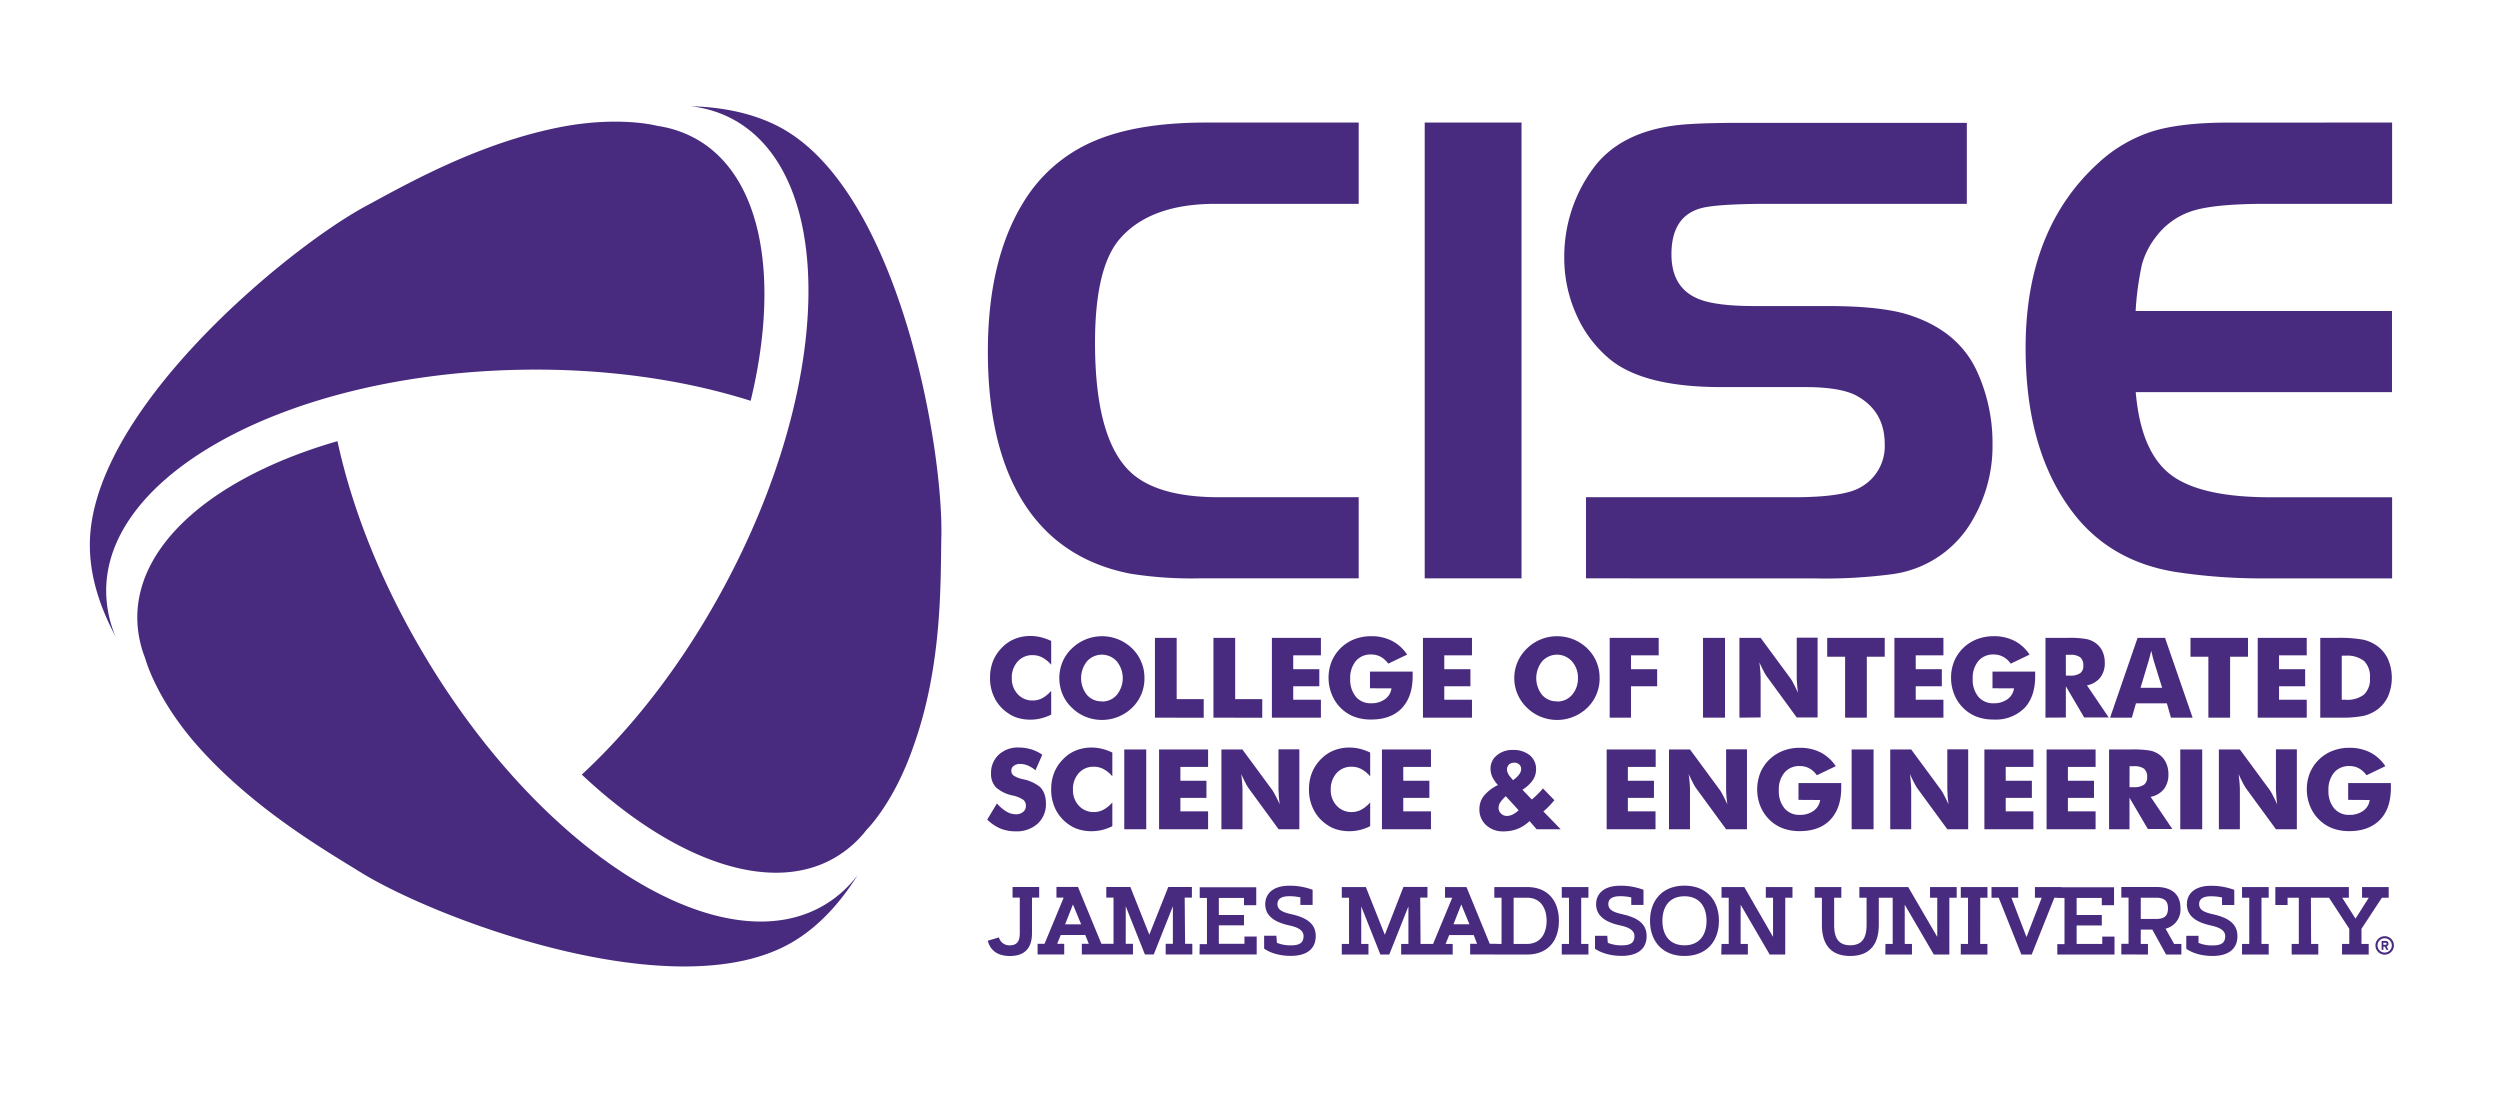 <svg id="_Layer_" data-name="&lt;Layer&gt;" xmlns="http://www.w3.org/2000/svg" viewBox="0 0 612 272"><defs><style>.cls-1{fill:#482b7e;}</style></defs><title>Artboard 11</title><path class="cls-1" d="M257.33,156.91v5.82a7.77,7.77,0,0,0-2.18-1.78,4.92,4.92,0,0,0-2.32-.57,4.76,4.76,0,0,0-3.72,1.57,5.81,5.81,0,0,0-1.42,4.08,5.5,5.5,0,0,0,1.45,3.9,4.82,4.82,0,0,0,3.69,1.55,4.92,4.92,0,0,0,2.32-.57,7.87,7.87,0,0,0,2.18-1.8v5.83a12.33,12.33,0,0,1-2.51.92,10.45,10.45,0,0,1-2.54.31,10.64,10.64,0,0,1-2.95-.38,8,8,0,0,1-2.49-1.16,9.65,9.65,0,0,1-3.33-3.69,10.72,10.72,0,0,1-1.15-5,11.06,11.06,0,0,1,.72-4.08,10.07,10.07,0,0,1,2.2-3.32,8.9,8.9,0,0,1,3.13-2.13,10,10,0,0,1,3.87-.72,11,11,0,0,1,2.54.31A13,13,0,0,1,257.33,156.91Z"/><path class="cls-1" d="M280.16,166a9.9,9.9,0,0,1-3,7.24,10.65,10.65,0,0,1-11.41,2.22,10.25,10.25,0,0,1-3.36-2.22,9.62,9.62,0,0,1-2.29-3.31,10.34,10.34,0,0,1,0-7.88,9.68,9.68,0,0,1,2.29-3.3,10.58,10.58,0,0,1,14.77,0,10,10,0,0,1,3,7.25Zm-10.43,5.73a4.68,4.68,0,0,0,3.66-1.62,6.5,6.5,0,0,0,0-8.21,4.89,4.89,0,0,0-7.3,0,6.59,6.59,0,0,0,0,8.22A4.68,4.68,0,0,0,269.73,171.69Z"/><path class="cls-1" d="M282.73,175.68V156.15h5.32v15h6.62v4.56Z"/><path class="cls-1" d="M297.05,175.68V156.15h5.32v15H309v4.56Z"/><path class="cls-1" d="M311.36,175.68V156.15h12v4.28h-6.78v3.39h6.39V168h-6.39v3.3h6.78v4.38Z"/><path class="cls-1" d="M335.37,168.49V164.4h10.45c0,.13,0,.27,0,.44s0,.39,0,.7q0,5-2.66,7.83c-1.77,1.84-4.27,2.77-7.49,2.77a11.56,11.56,0,0,1-4.22-.71,9.55,9.55,0,0,1-3.3-2.18,9.91,9.91,0,0,1-2.15-3.31,10.75,10.75,0,0,1-.77-4,10.54,10.54,0,0,1,.75-4,9.93,9.93,0,0,1,5.58-5.46,11.32,11.32,0,0,1,4.11-.74,11,11,0,0,1,5.08,1.14,9.77,9.77,0,0,1,3.71,3.37l-4.61,2.21a5.72,5.72,0,0,0-1.86-1.68,4.88,4.88,0,0,0-2.32-.56,4.68,4.68,0,0,0-3.76,1.6,6.46,6.46,0,0,0-1.38,4.35,6.56,6.56,0,0,0,1.38,4.39,4.68,4.68,0,0,0,3.76,1.6,5.57,5.57,0,0,0,3.38-1,3.85,3.85,0,0,0,1.58-2.65Z"/><path class="cls-1" d="M348.34,175.68V156.15h12v4.28h-6.78v3.39h6.4V168h-6.4v3.3h6.78v4.38Z"/><path class="cls-1" d="M391.59,166a9.94,9.94,0,0,1-3,7.24,10.61,10.61,0,0,1-3.42,2.22,10.42,10.42,0,0,1-4,.78,10.53,10.53,0,0,1-4-.78,10.19,10.19,0,0,1-3.37-2.22,10,10,0,0,1,0-14.49,10.47,10.47,0,0,1,7.38-3,10.56,10.56,0,0,1,7.4,3,9.9,9.9,0,0,1,3,7.25Zm-10.42,5.73a4.7,4.7,0,0,0,3.66-1.62,6,6,0,0,0,1.45-4.11,5.91,5.91,0,0,0-1.47-4.1,4.89,4.89,0,0,0-7.3,0,6.6,6.6,0,0,0,0,8.22A4.71,4.71,0,0,0,381.17,171.69Z"/><path class="cls-1" d="M394.05,175.68V156.15h12v4.28h-6.78v3.39h6.4V168h-6.4v7.68Z"/><path class="cls-1" d="M416.9,175.68V156.15h5.38v19.53Z"/><path class="cls-1" d="M425.81,175.68V156.15H431l7.37,10a10.51,10.51,0,0,1,.7,1.23c.33.62.68,1.35,1.08,2.21-.11-.81-.18-1.53-.23-2.16s-.08-1.2-.08-1.69v-9.64h5.11v19.53h-5.11l-7.37-10.09a10.31,10.31,0,0,1-.72-1.23c-.33-.62-.68-1.34-1.06-2.18.11.82.19,1.54.23,2.17s.08,1.19.08,1.68v9.65Z"/><path class="cls-1" d="M451.68,175.68V160.77H447.3v-4.62h14.08v4.62H457v14.91Z"/><path class="cls-1" d="M463.75,175.68V156.15h12v4.28h-6.78v3.39h6.39V168h-6.39v3.3h6.78v4.38Z"/><path class="cls-1" d="M487.76,168.49V164.4h10.45c0,.13,0,.27,0,.44s0,.39,0,.7c0,3.36-.88,6-2.67,7.83a9.89,9.89,0,0,1-7.48,2.77,11.52,11.52,0,0,1-4.22-.71,9.45,9.45,0,0,1-3.3-2.18,9.79,9.79,0,0,1-2.16-3.31,10.74,10.74,0,0,1-.76-4,10.54,10.54,0,0,1,.74-4,9.89,9.89,0,0,1,5.6-5.46,11.27,11.27,0,0,1,4.1-.74,11,11,0,0,1,5.08,1.14,9.82,9.82,0,0,1,3.7,3.37l-4.61,2.21a5.43,5.43,0,0,0-1.86-1.68,4.81,4.81,0,0,0-2.31-.56,4.69,4.69,0,0,0-3.76,1.6,6.41,6.41,0,0,0-1.38,4.35,6.51,6.51,0,0,0,1.38,4.39,4.69,4.69,0,0,0,3.76,1.6,5.55,5.55,0,0,0,3.38-1,3.81,3.81,0,0,0,1.58-2.65Z"/><path class="cls-1" d="M500.73,175.68V156.15h5.56a22.17,22.17,0,0,1,4.55.31,5.91,5.91,0,0,1,2.23,1,5.33,5.33,0,0,1,1.62,2,6.6,6.6,0,0,1,.56,2.73,5.81,5.81,0,0,1-1.11,3.69,5.42,5.42,0,0,1-3.25,1.89l5.32,7.87h-6L505.72,168v7.65Zm5-10.29h1a4.16,4.16,0,0,0,2.51-.6A2.11,2.11,0,0,0,510,163a2.58,2.58,0,0,0-.74-2.08,3.85,3.85,0,0,0-2.49-.62h-1.06Z"/><path class="cls-1" d="M516.55,175.68l6.73-19.53H530l6.75,19.53h-5.3l-1-3.5h-7.57l-1,3.5Zm7.45-7.3h5.29l-2-6.44c-.06-.19-.15-.51-.26-.94s-.24-1-.4-1.69c-.12.49-.24.94-.35,1.38s-.22.85-.34,1.25Z"/><path class="cls-1" d="M540.61,175.68V160.77h-4.38v-4.62h14.08v4.62h-4.38v14.91Z"/><path class="cls-1" d="M552.69,175.68V156.15h12v4.28h-6.78v3.39h6.39V168h-6.39v3.3h6.78v4.38Z"/><path class="cls-1" d="M568,175.68V156.15H572a33.59,33.59,0,0,1,6.44.43,9.33,9.33,0,0,1,3.31,1.42,8.27,8.27,0,0,1,2.81,3.32,11.55,11.55,0,0,1,0,9.22,8.31,8.31,0,0,1-2.81,3.31,9.24,9.24,0,0,1-3.23,1.41,27.32,27.32,0,0,1-5.63.42H568Zm5.26-4.38h.9a6.73,6.73,0,0,0,4.57-1.28,5.22,5.22,0,0,0,1.43-4.09,5.29,5.29,0,0,0-1.43-4.11,6.67,6.67,0,0,0-4.57-1.31h-.9Z"/><path class="cls-1" d="M244.05,196.68a9.73,9.73,0,0,0,2.34,2,4.61,4.61,0,0,0,2.3.66,2.63,2.63,0,0,0,1.75-.57,1.83,1.83,0,0,0,.7-1.45,1.87,1.87,0,0,0-.6-1.5,7.31,7.31,0,0,0-2.68-1.09,8.75,8.75,0,0,1-4.06-2,4.71,4.71,0,0,1-1.19-3.4,6,6,0,0,1,1.87-4.57,6.84,6.84,0,0,1,4.87-1.77,10.68,10.68,0,0,1,3.06.44,9.89,9.89,0,0,1,2.74,1.32l-1.67,3.82a7.25,7.25,0,0,0-1.87-1.17,5.05,5.05,0,0,0-1.87-.39,2.49,2.49,0,0,0-1.56.46,1.41,1.41,0,0,0-.61,1.18,1.46,1.46,0,0,0,.53,1.18,5.83,5.83,0,0,0,2,.84l.24.07a9.71,9.71,0,0,1,4.28,1.93,4.79,4.79,0,0,1,1.06,1.72,6.64,6.64,0,0,1,.36,2.23,6.48,6.48,0,0,1-2,5,7.66,7.66,0,0,1-5.44,1.89,9.65,9.65,0,0,1-3.71-.69,10.67,10.67,0,0,1-3.22-2.18Z"/><path class="cls-1" d="M272.3,184.23v5.82a7.52,7.52,0,0,0-2.18-1.79,4.92,4.92,0,0,0-2.33-.56,4.73,4.73,0,0,0-3.71,1.56,5.82,5.82,0,0,0-1.42,4.09,5.47,5.47,0,0,0,1.45,3.89,4.82,4.82,0,0,0,3.68,1.55,4.93,4.93,0,0,0,2.33-.57,7.68,7.68,0,0,0,2.18-1.79v5.82a12.24,12.24,0,0,1-2.52.93,11.36,11.36,0,0,1-2.53.3,10.59,10.59,0,0,1-2.95-.38,8.25,8.25,0,0,1-2.5-1.15,9.91,9.91,0,0,1-3.33-3.7,10.81,10.81,0,0,1-1.14-5,11,11,0,0,1,.72-4.07,10,10,0,0,1,2.2-3.33,8.91,8.91,0,0,1,3.12-2.13,10.27,10.27,0,0,1,3.88-.72,10.81,10.81,0,0,1,2.53.31A12.85,12.85,0,0,1,272.3,184.23Z"/><path class="cls-1" d="M275.22,203V183.47h5.38V203Z"/><path class="cls-1" d="M283.74,203V183.47h12v4.27h-6.78v3.39h6.38v4.19h-6.38v3.3h6.78V203Z"/><path class="cls-1" d="M299,203V183.47h5.13l7.37,10a13.61,13.61,0,0,1,.7,1.23c.33.61.69,1.36,1.08,2.21q-.17-1.22-.24-2.16c0-.64-.07-1.2-.07-1.68v-9.64h5.11V203H313l-7.37-10.08a11,11,0,0,1-.72-1.24c-.32-.62-.68-1.35-1.06-2.18.11.82.18,1.54.23,2.17s.08,1.2.08,1.69V203Z"/><path class="cls-1" d="M335.42,184.23v5.82a7.79,7.79,0,0,0-2.18-1.79,5,5,0,0,0-2.33-.56,4.77,4.77,0,0,0-3.72,1.56,5.87,5.87,0,0,0-1.42,4.09,5.47,5.47,0,0,0,1.45,3.89,4.84,4.84,0,0,0,3.69,1.55,5,5,0,0,0,2.33-.57,8,8,0,0,0,2.18-1.79v5.82a12.68,12.68,0,0,1-2.52.93,11.52,11.52,0,0,1-2.54.3,10.59,10.59,0,0,1-2.95-.38,8,8,0,0,1-2.48-1.15,9.77,9.77,0,0,1-3.34-3.7,10.69,10.69,0,0,1-1.15-5,11,11,0,0,1,.72-4.07,10,10,0,0,1,2.2-3.33,9,9,0,0,1,3.13-2.13,10.18,10.18,0,0,1,3.87-.72,11,11,0,0,1,2.54.31A13.34,13.34,0,0,1,335.42,184.23Z"/><path class="cls-1" d="M338.3,203V183.47h12v4.27h-6.78v3.39h6.39v4.19h-6.39v3.3h6.78V203Z"/><path class="cls-1" d="M376.16,203l-1.72-2a9.21,9.21,0,0,1-2.94,1.91,9.5,9.5,0,0,1-3.45.61,6,6,0,0,1-4.24-1.52,5.1,5.1,0,0,1-1.65-3.93,5.2,5.2,0,0,1,1.08-3.24,10.32,10.32,0,0,1,3.45-2.65,8.57,8.57,0,0,1-1.37-2,4.89,4.89,0,0,1-.44-2,4.1,4.1,0,0,1,1.54-3.27,5.75,5.75,0,0,1,3.87-1.32,6.37,6.37,0,0,1,4.2,1.29,4.35,4.35,0,0,1,1.54,3.51,4.67,4.67,0,0,1-.84,2.64,8.26,8.26,0,0,1-2.5,2.29l2.3,2.4c.45-.38.91-.79,1.36-1.24s.91-.93,1.37-1.47l2.79,2.87c-.46.56-.91,1.07-1.35,1.52a15.26,15.26,0,0,1-1.34,1.24l4.25,4.37Zm-4.39-4.64-3.15-3.45a8.08,8.08,0,0,0-1.34,1.49,2.54,2.54,0,0,0-.43,1.33,1.89,1.89,0,0,0,.6,1.43,2,2,0,0,0,1.48.58,3.06,3.06,0,0,0,1.35-.34A6.24,6.24,0,0,0,371.77,198.35ZM370.4,191l.63-.52a4.72,4.72,0,0,0,1-1.11,2.05,2.05,0,0,0,.35-1.08,1.48,1.48,0,0,0-.46-1.14,1.64,1.64,0,0,0-1.21-.44,1.81,1.81,0,0,0-1.32.46,1.64,1.64,0,0,0-.48,1.26,2.26,2.26,0,0,0,.2.8,3.13,3.13,0,0,0,.51.83Z"/><path class="cls-1" d="M393.31,203V183.47h12v4.27H398.5v3.39h6.39v4.19H398.5v3.3h6.77V203Z"/><path class="cls-1" d="M408.57,203V183.47h5.14l7.37,10a13.61,13.61,0,0,1,.7,1.23c.33.61.68,1.36,1.08,2.21q-.17-1.22-.24-2.16c-.05-.64-.07-1.2-.07-1.68v-9.64h5.11V203h-5.11l-7.37-10.08a11,11,0,0,1-.72-1.24c-.32-.62-.68-1.35-1.07-2.18.12.82.19,1.54.24,2.17s.08,1.2.08,1.69V203Z"/><path class="cls-1" d="M440.27,195.81V191.7h10.46a3.24,3.24,0,0,1,0,.45c0,.15,0,.39,0,.7q0,5-2.66,7.82c-1.77,1.86-4.28,2.79-7.49,2.79a11.56,11.56,0,0,1-4.22-.72,9.43,9.43,0,0,1-3.3-2.17,9.93,9.93,0,0,1-2.16-3.32,11.12,11.12,0,0,1,0-8,10,10,0,0,1,2.23-3.31,10.15,10.15,0,0,1,3.37-2.15,11.26,11.26,0,0,1,4.1-.73,11.08,11.08,0,0,1,5.08,1.13,9.93,9.93,0,0,1,3.71,3.37l-4.62,2.22a5.63,5.63,0,0,0-1.85-1.69,4.85,4.85,0,0,0-2.32-.56,4.7,4.7,0,0,0-3.76,1.6,6.42,6.42,0,0,0-1.38,4.36,6.5,6.5,0,0,0,1.38,4.38,4.67,4.67,0,0,0,3.76,1.61,5.57,5.57,0,0,0,3.38-1,3.86,3.86,0,0,0,1.59-2.64Z"/><path class="cls-1" d="M453.28,203V183.47h5.37V203Z"/><path class="cls-1" d="M462.73,203V183.47h5.13l7.37,10a13.61,13.61,0,0,1,.7,1.23c.32.61.69,1.36,1.08,2.21q-.17-1.22-.24-2.16c0-.64-.07-1.2-.07-1.68v-9.64h5.11V203H476.7l-7.38-10.08a13.55,13.55,0,0,1-.71-1.24c-.32-.62-.68-1.35-1.06-2.18.11.82.19,1.54.23,2.17s.08,1.2.08,1.69V203Z"/><path class="cls-1" d="M485.78,203V183.47h12v4.27H491v3.39h6.4v4.19H491v3.3h6.77V203Z"/><path class="cls-1" d="M501,203V183.47h12v4.27h-6.78v3.39h6.39v4.19h-6.39v3.3H513V203Z"/><path class="cls-1" d="M516.3,203V183.47h5.56a23.49,23.49,0,0,1,4.56.29,5.87,5.87,0,0,1,2.22,1,5.15,5.15,0,0,1,1.62,2,6.48,6.48,0,0,1,.57,2.73,5.8,5.8,0,0,1-1.12,3.7,5.46,5.46,0,0,1-3.24,1.88l5.32,7.87h-6l-4.49-7.65V203Zm5-10.3h1a4.3,4.3,0,0,0,2.52-.58,2.14,2.14,0,0,0,.8-1.84,2.6,2.6,0,0,0-.74-2.09,4,4,0,0,0-2.49-.62h-1.07Z"/><path class="cls-1" d="M533.73,203V183.47h5.37V203Z"/><path class="cls-1" d="M543.18,203V183.47h5.14l7.37,10a12,12,0,0,1,.69,1.23c.33.61.69,1.36,1.08,2.21-.11-.81-.19-1.53-.22-2.16s-.09-1.2-.09-1.68v-9.64h5.12V203h-5.12l-7.37-10.08a12.92,12.92,0,0,1-.72-1.24c-.32-.62-.67-1.35-1.06-2.18.12.82.19,1.54.24,2.17s.08,1.2.08,1.69V203Z"/><path class="cls-1" d="M574.83,195.81V191.7h10.46c0,.14,0,.29,0,.45v.7c0,3.36-.88,6-2.66,7.82s-4.27,2.79-7.49,2.79a11.47,11.47,0,0,1-4.21-.72,9.34,9.34,0,0,1-3.3-2.17,9.78,9.78,0,0,1-2.16-3.32,10.71,10.71,0,0,1-.76-4,10.5,10.5,0,0,1,.74-4,9.73,9.73,0,0,1,2.23-3.31,9.91,9.91,0,0,1,3.36-2.15,11.26,11.26,0,0,1,4.1-.73,11,11,0,0,1,5.08,1.13,10,10,0,0,1,3.72,3.37l-4.62,2.22a5.66,5.66,0,0,0-1.86-1.69,4.82,4.82,0,0,0-2.32-.56,4.72,4.72,0,0,0-3.76,1.6,6.47,6.47,0,0,0-1.37,4.36,6.55,6.55,0,0,0,1.37,4.38,4.7,4.7,0,0,0,3.76,1.61,5.55,5.55,0,0,0,3.38-1,3.74,3.74,0,0,0,1.58-2.64Z"/><path class="cls-1" d="M212.17,203.1a27.07,27.07,0,0,1-7.75,6.83c-16,9.34-39.86.51-62-20.31,12.52-11.57,24.55-27,34.47-45.3,27-49.68,28.14-101.22,2.54-115.12A28.65,28.65,0,0,0,169.06,26c8.09.23,15.65,1.78,22.09,5.27,28.82,15.67,39.78,77.93,39.29,100.07-.23,10.83.35,31.4-6.86,51.44C218.81,196.61,212.17,203.1,212.17,203.1Z"/><path class="cls-1" d="M161,30.83a27.39,27.39,0,0,1,9.76,3.38c16,9.32,20.14,34.42,13,63.91-16.25-5.16-35.62-8-56.41-7.6C70.8,91.58,25.41,116,26,145.16a28.57,28.57,0,0,0,2.29,10.65C24.48,148.67,22.1,141.32,22,134c-.63-32.79,48.11-73.06,67.59-83.57,9.53-5.12,27.54-15.5,48.11-19.42C152,28.35,161,30.83,161,30.83Z"/><path class="cls-1" d="M35.54,161.13A27.2,27.2,0,0,1,33.61,151c.12-18.54,19.85-34.61,49-43,3.6,16.67,10.78,34.9,21.46,52.73,29,48.52,72.83,75.72,97.83,60.76a28.3,28.3,0,0,0,8.08-7.31c-4.28,6.84-9.5,12.58-15.8,16.33-28.13,16.84-87.29-5.41-106.09-17.09-9.22-5.7-27.16-16.15-40.8-32.07C37.85,170.18,35.54,161.13,35.54,161.13Z"/><path class="cls-1" d="M332.61,121.72v19.86H293.72a95.53,95.53,0,0,1-17-1.14q-20.5-4-29.17-23-5.72-12.66-5.72-31.37,0-22.47,8.74-36.61A37.18,37.18,0,0,1,267.45,34.7Q278,30.05,294.86,30h37.75V49.9H297.56q-15.94,0-23.37,8.5-6.13,7-6.13,25.49,0,24.67,9.56,32.44,6.7,5.4,20.83,5.39Z"/><path class="cls-1" d="M348.77,141.58V30h23.7V141.58Z"/><path class="cls-1" d="M388.25,141.58V121.72h50.9q12.25,0,16.35-2.45a11.48,11.48,0,0,0,5.88-10.54q0-8.08-6.87-11.85-3.92-2.11-12.5-2.12H421.34q-19,0-27.29-6.86A29.63,29.63,0,0,1,385.88,77a33.84,33.84,0,0,1-2.95-14,36.44,36.44,0,0,1,6.87-21.49q6.69-9.39,21.49-10.95,5-.48,14.87-.49h55.32V49.9H431.55q-11.19.08-14.87,1-7.51,1.88-7.51,11.36,0,8,6.29,10.78,4.25,1.89,14.05,1.88H447.4q13.74,0,20.51,2.37,11.85,4,16.26,14.06a42.12,42.12,0,0,1,3.6,17.32,35.8,35.8,0,0,1-4.66,18.22,26.67,26.67,0,0,1-19.69,13.64,125.85,125.85,0,0,1-19.12,1.07Z"/><path class="cls-1" d="M585.59,30V49.9h-31q-12.18,0-17.69,1.67a17.93,17.93,0,0,0-9.19,6.5,19.45,19.45,0,0,0-3.35,6.62,72.73,72.73,0,0,0-1.56,11.44h62.76V96H522.83q1.23,14.46,8.42,20.09t24.43,5.64h29.91v19.86h-31A140.13,140.13,0,0,1,532.48,140q-15-2.46-23.94-13.16-12.68-15.36-12.67-41.67,0-29.18,17.9-45.35a35.33,35.33,0,0,1,13.07-7.64q6.95-2.16,18.63-2.17Z"/><path class="cls-1" d="M575.1,227.36v3.71h-1.77v2.6h6.53v-2.6h-1.77v-3.7l5-7.61h1.66v-2.61h-6.52v2.61h1.65l-3.25,5.12-3.26-5.12H575v-2.61h-6.52v2.61h1.66Zm-9.39-7.6h2.75l3-2.61H557v4.39h3v-1.78h2.75v11.31H561v2.6h6.52v-2.6h-1.76Zm-12.1,0h1.77v-2.61h-6.53v2.61h1.77v11.31h-1.77v2.6h6.53v-2.6h-1.77Zm-15.41,9.33h-3v3.15s2.12,1.78,6.42,1.78c3.51,0,6.1-1.41,6.1-4.86,0-2.87-2-4.47-6-5.35-2.28-.51-3.37-1.12-3.37-2.48s1.11-1.92,2.91-1.92a12.74,12.74,0,0,1,2.69.29v1.84h3v-3.7a15.93,15.93,0,0,0-5.68-1c-4.15,0-5.92,2.08-5.92,4.52s1.65,4.28,5.84,5.19c2.54.55,3.54,1.38,3.54,2.64,0,1.64-1,2.25-3.09,2.25a8.71,8.71,0,0,1-3.44-.62Zm-14.14-9.33h3.72c2.08,0,2.94.78,2.94,2.6s-.86,2.6-2.94,2.6h-3.72Zm1.76,13.91v-2.6h-1.76v-3.5h2.83l3.37,6.1H534v-2.6h-1.78l-2.09-3.73a4.81,4.81,0,0,0,3.65-5c0-3.19-1.86-5.21-6-5.21H519.3v2.61h1.77v11.31H519.3v2.6Zm-22.19,0h14v-4.39h-3v1.79h-6.27v-4.52h6.16V224h-6.16v-4.19h6.16v1.78h3v-4.39h-13.9v2.61h1.77v11.31h-1.77Zm-8.8,0h2.53l5.55-13.91h1.76v-2.61h-6.52v2.61h1.66l-3.72,9.64-3.7-9.64h1.66v-2.61h-6.53v2.61h1.76Zm-10.07-13.91h1.77v-2.61H480v2.61h1.77v11.31H480v2.6h6.52v-2.6h-1.77Zm-23.23,13.91h6.52v-2.6h-1.77v-9.6l7.12,12.2h3.8V219.76H479v-2.61h-6.53v2.61h1.77v9.59l-7.11-12.2h-5.57v2.61h1.77v11.31h-1.77ZM449,226.4v-6.64h1.76v-2.61h-6.52v2.61H446v6.64c0,4.73,2.12,7.62,6.93,7.62s7-2.89,7-7.62v-6.64h1.77v-2.61h-6.53v2.61h1.77v6.64c0,3.08-1,5-4,5s-3.94-1.93-3.94-5m-27.64,7.27h6.52v-2.6h-1.77v-9.6l7.11,12.2h3.81V219.76h1.77v-2.61h-6.53v2.61h1.77v9.59L427,217.15h-5.57v2.61h1.76v11.31h-1.76Zm-9-2.26c-3.66,0-5.4-2.54-5.4-6s1.74-6,5.4-6,5.4,2.55,5.4,6-1.74,6-5.4,6m0,2.61c5.44,0,8.43-3.63,8.43-8.61s-3-8.6-8.43-8.6-8.43,3.64-8.43,8.6,3,8.61,8.43,8.61m-18.9-4.93h-3v3.15S392.64,234,397,234c3.5,0,6.09-1.41,6.09-4.86,0-2.87-2-4.47-6-5.35-2.27-.51-3.37-1.12-3.37-2.48s1.12-1.92,2.91-1.92a12.9,12.9,0,0,1,2.7.29v1.84h3v-3.7a15.93,15.93,0,0,0-5.68-1c-4.15,0-5.92,2.08-5.92,4.52s1.65,4.28,5.84,5.19c2.55.55,3.54,1.38,3.54,2.64,0,1.64-1,2.25-3.08,2.25a8.65,8.65,0,0,1-3.44-.62Zm-6.38-9.33h1.77v-2.61h-6.53v2.61h1.77v11.31h-1.77v2.6h6.53v-2.6h-1.77Zm-16.54,0h3.27c3.42,0,4.8,2.68,4.8,5.65s-1.38,5.66-4.8,5.66h-3.27Zm11.08,5.65c0-4.64-2.48-8.26-7.81-8.26h-8v2.61h1.77v11.31h-1.77v2.6h8c5.33,0,7.81-3.6,7.81-8.26m-23.9-4,2,4.86h-3.91Zm3.88,9.64h-1.71v2.6h6.52v-2.6h-1.72L359,217.15h-5.26v2.61h1.77l-4.69,11.31h-1.73v2.6h6.53v-2.6h-1.73l.87-2.17h6Zm-13.93-11.31h1.77v-2.61h-5.88L339,228.83l-4.64-11.68h-5.89v2.61h1.77v11.31h-1.77v2.6H335v-2.6h-1.77v-9.19l4.69,11.79h2.17l4.69-11.79v9.19H343v2.6h6.52v-2.6h-1.77Zm-35.21,9.33h-3v3.15S311.64,234,316,234c3.5,0,6.09-1.41,6.09-4.86,0-2.87-2-4.47-6-5.35-2.27-.51-3.37-1.12-3.37-2.48s1.12-1.92,2.91-1.92a12.9,12.9,0,0,1,2.7.29v1.84h3v-3.7a15.93,15.93,0,0,0-5.68-1c-4.15,0-5.92,2.08-5.92,4.52s1.65,4.28,5.84,5.19c2.55.55,3.54,1.38,3.54,2.64,0,1.64-1,2.25-3.08,2.25a8.65,8.65,0,0,1-3.44-.62Zm-18.82,4.58h14v-4.39h-3v1.79h-6.27v-4.52h6.16V224h-6.16v-4.19h6.16v1.78h3v-4.39H293.69v2.61h1.77v11.31h-1.77Zm-3.63-13.91h1.77v-2.61H286l-4.65,11.68-4.64-11.68h-5.89v2.61h1.77v11.31h-1.77v2.6h6.53v-2.6h-1.77v-9.19l4.69,11.79h2.17l4.68-11.79v9.19h-1.76v2.6h6.52v-2.6h-1.77Zm-27.35,1.67,2,4.86h-3.92Zm3.88,9.64h-1.71v2.6h6.52v-2.6h-1.72l-5.74-13.92h-5.27v2.61h1.77l-4.69,11.31H254v2.6h6.52v-2.6h-1.72l.87-2.17h6Zm-13.91-2.63v-8.68h1.76v-2.61h-6.52v2.61h1.77v8.68c0,2-.65,3-2.51,3a2.62,2.62,0,0,1-2.59-1.95l-2.74.82c.51,1.89,1.89,3.74,5.44,3.74s5.39-1.88,5.39-5.58"/><path class="cls-1" d="M581.51,231.44a2.26,2.26,0,1,0,2.26-2.26,2.27,2.27,0,0,0-2.26,2.26m.51,0a1.75,1.75,0,1,1,1.75,1.75,1.75,1.75,0,0,1-1.75-1.75m2-.65c.14,0,.22.08.22.25s-.08.25-.22.25h-.57v-.5Zm-.57,1.73v-.78h.35l.4.78h.48l-.44-.85a.61.61,0,0,0,.45-.63.63.63,0,0,0-.67-.7h-1v2.18Z"/></svg>